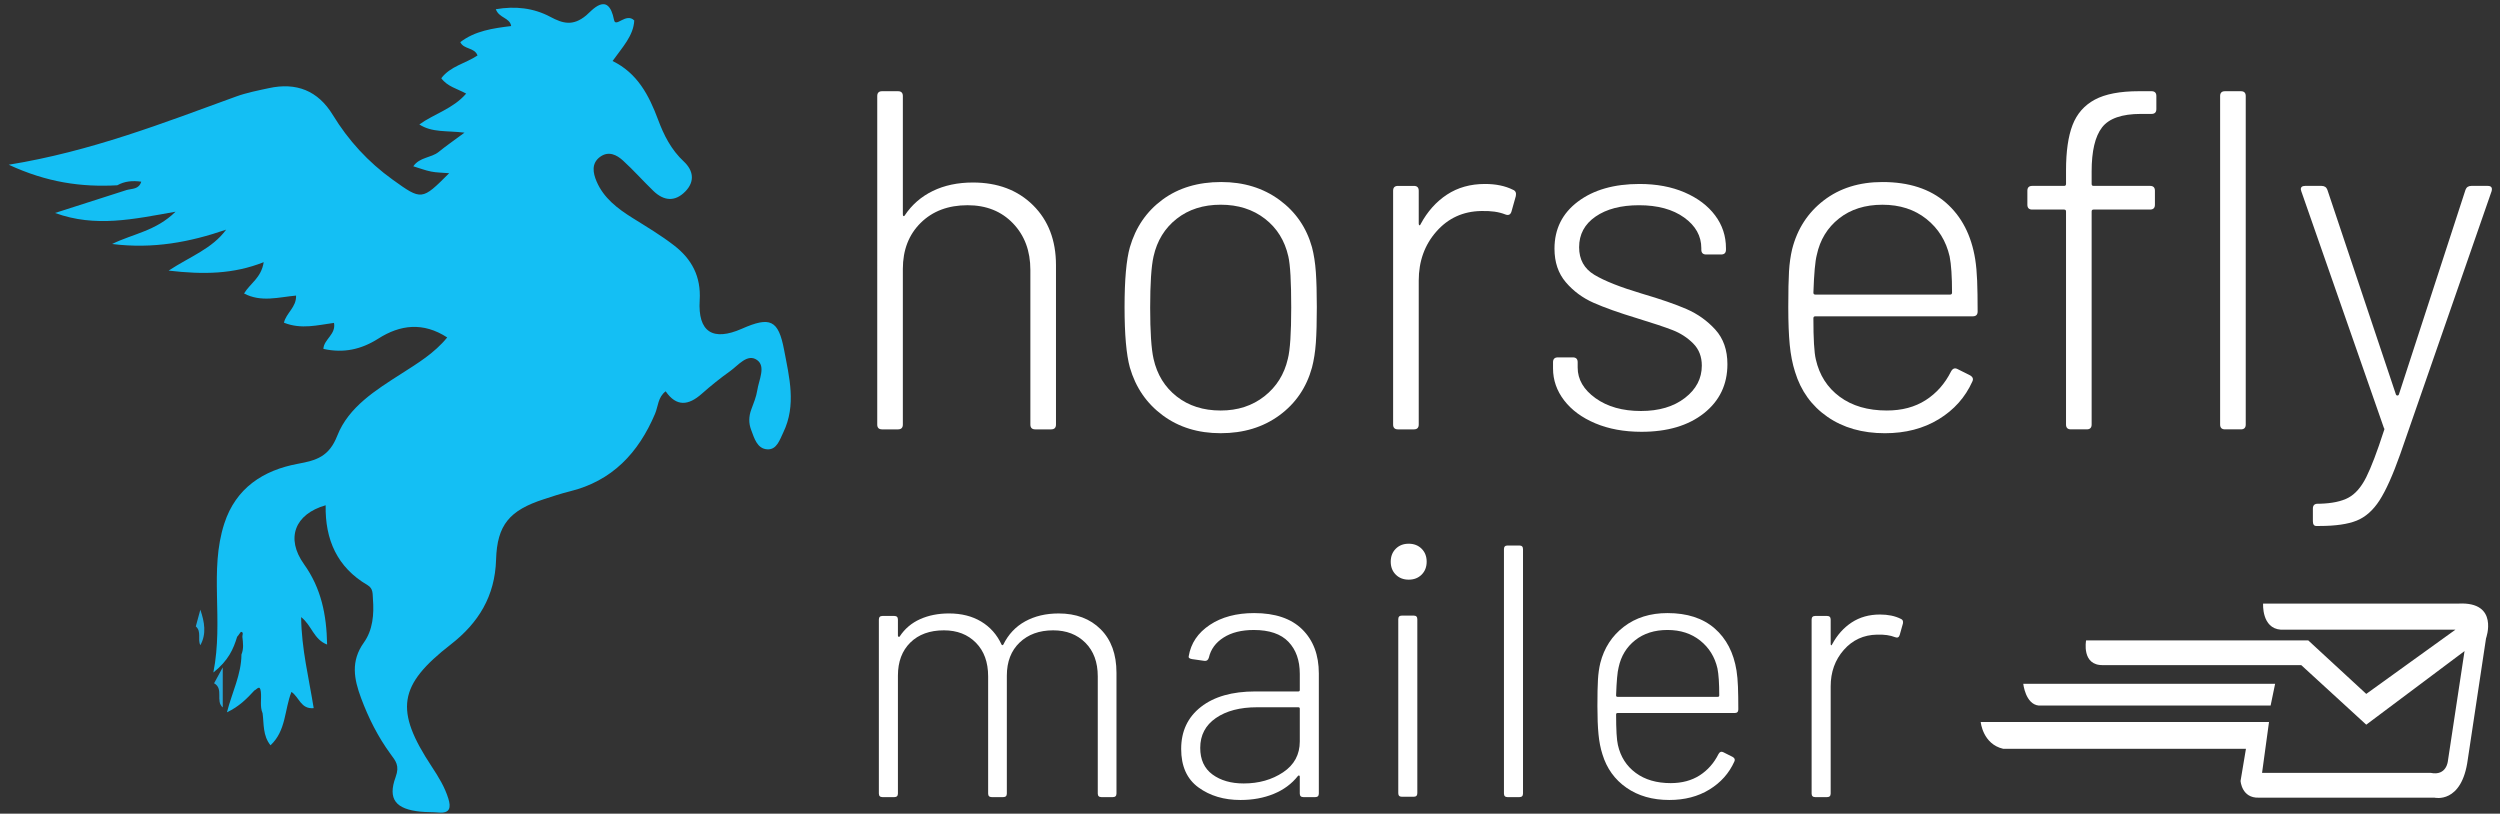 <?xml version="1.0" encoding="utf-8"?>
<!-- Generator: Adobe Illustrator 16.0.0, SVG Export Plug-In . SVG Version: 6.00 Build 0)  -->
<!DOCTYPE svg PUBLIC "-//W3C//DTD SVG 1.1//EN" "http://www.w3.org/Graphics/SVG/1.1/DTD/svg11.dtd">
<svg version="1.1" id="Layer_1" xmlns="http://www.w3.org/2000/svg" xmlns:xlink="http://www.w3.org/1999/xlink" x="0px" y="0px"
	 width="288.813px" height="94px" viewBox="0 0 288.813 94" enable-background="new 0 0 288.813 94" xml:space="preserve">
<rect x="0" y="0" width="288.813" height="94" fill="#333333" stroke="none"/>
<g>
	<g>
		<g>
			<path fill-rule="evenodd" clip-rule="evenodd" fill="#24ACE0" d="M22.62,72.367c0.176-0.643,0.351-1.287,0.524-1.932
				c0.486,1.429,0.729,2.788,0.002,4.101C22.797,73.854,23.313,72.967,22.62,72.367z"/>
			<path fill-rule="evenodd" clip-rule="evenodd" fill="#24ACE0" d="M24.733,78.934c0.23-0.423,0.462-0.848,1-1.836
				c0,1.979,0,3.302,0,4.629C24.861,80.988,25.879,79.573,24.733,78.934z"/>
			<g>
				<path fill="#14BFF4" d="M90.584,40.426c-0.659-3.485-1.616-3.887-4.874-2.451c-3.351,1.477-5.102,0.393-4.878-3.283
					c0.17-2.755-0.923-4.766-2.96-6.338c-1.513-1.172-3.173-2.156-4.796-3.174c-1.734-1.082-3.34-2.303-4.158-4.227
					c-0.403-0.95-0.645-2.09,0.438-2.855c0.97-0.68,1.893-0.207,2.614,0.449c1.226,1.117,2.327,2.367,3.522,3.519
					c1.186,1.138,2.473,1.288,3.682,0.05c1.149-1.179,0.904-2.451-0.18-3.46c-1.461-1.364-2.303-3.038-2.979-4.857
					c-1.04-2.784-2.384-5.362-5.249-6.749c1.145-1.604,2.42-2.928,2.506-4.684c-0.936-0.957-2.151,0.885-2.334-0.053
					c-0.673-3.473-2.613-1.031-3.24-0.516c-1.507,1.234-2.652,0.936-4.123,0.149c-1.938-1.032-4.045-1.265-6.296-0.882
					c0.372,1.039,1.616,0.958,1.774,1.945c-2.095,0.257-4.168,0.546-5.877,1.859c0.398,0.866,1.639,0.584,1.989,1.541
					c-1.388,0.924-3.116,1.224-4.187,2.627c0.709,0.968,1.836,1.206,2.875,1.777c-1.511,1.753-3.711,2.337-5.41,3.564
					c1.473,0.955,3.146,0.698,5.218,0.946c-1.325,0.981-2.181,1.571-2.982,2.225c-0.865,0.702-2.19,0.587-2.934,1.663
					c0.738,0.225,1.396,0.479,2.075,0.611c0.625,0.125,1.273,0.12,2.07,0.187c-3.165,3.161-3.165,3.161-6.543,0.735
					c-2.809-2.018-5.098-4.515-6.897-7.462c-1.72-2.821-4.219-3.791-7.394-3.099c-1.279,0.277-2.578,0.528-3.803,0.975
					c-8.394,3.051-16.719,6.326-26.246,7.871c4.41,2.045,8.4,2.607,12.543,2.375c0.855-0.48,1.773-0.553,2.766-0.416
					c-0.266,0.9-1.06,0.787-1.688,0.963c-2.642,0.846-5.286,1.695-8.272,2.652c4.689,1.703,9.037,0.72,13.922-0.146
					c-2.28,2.244-4.891,2.532-7.329,3.73c4.745,0.595,8.983-0.215,13.179-1.659c-1.63,2.215-4.13,3.082-6.649,4.734
					c4.021,0.468,7.474,0.415,10.985-0.975c-0.276,1.813-1.587,2.471-2.27,3.615c1.976,1.053,4.021,0.42,6.009,0.244
					c0.053,1.346-1.143,2.004-1.401,3.133c2.03,0.81,3.92,0.266,5.783,0.022c0.252,1.336-1.178,1.892-1.226,3.004
					c2.344,0.521,4.387,0.058,6.334-1.181c2.551-1.627,5.192-1.939,7.971-0.142c-1.469,1.806-3.39,2.968-5.28,4.179
					c-2.964,1.896-6.117,3.845-7.421,7.175c-0.951,2.423-2.405,2.846-4.558,3.244c-3.992,0.739-7.161,2.796-8.491,6.895
					c-1.773,5.459-0.064,11.11-1.265,17.215c1.759-1.401,2.317-2.725,2.746-4.128c0.186-0.18,0.388-0.583,0.472-0.568
					c0.313,0.055,0.109,0.384,0.133,0.577c0.08,0.681,0.17,1.374-0.107,2.039c-0.01,2.295-1.082,4.351-1.675,6.678
					c1.402-0.661,2.302-1.576,3.173-2.525c0.281-0.108,0.646-0.739,0.744,0.166c0.092,0.822-0.138,1.668,0.201,2.472
					c0.166,1.237,0.004,2.559,0.913,3.698c1.819-1.688,1.608-4.133,2.422-6.17c0.918,0.642,1.081,2.013,2.568,1.878
					c-0.55-3.469-1.415-6.864-1.45-10.518c1.232,0.961,1.438,2.575,3,3.172c-0.061-3.467-0.688-6.512-2.672-9.288
					c-2.141-2.996-1.059-5.785,2.504-6.804c-0.076,3.963,1.327,7.17,4.829,9.22c0.685,0.4,0.584,1.021,0.632,1.601
					c0.141,1.78-0.012,3.593-1.049,5.043c-1.535,2.147-1.141,4.2-0.319,6.413c0.86,2.308,1.95,4.474,3.402,6.46
					c0.581,0.792,1.079,1.328,0.589,2.66c-0.953,2.597,0.051,3.713,2.867,3.999c0.695,0.073,1.4,0.039,2.095,0.102
					c1.333,0.117,1.446-0.583,1.13-1.604c-0.416-1.353-1.143-2.521-1.917-3.698c-4.323-6.551-3.865-9.404,2.2-14.118
					c3.204-2.49,5.104-5.582,5.229-9.789c0.119-4.047,1.577-5.703,5.495-6.98c0.995-0.324,1.99-0.659,3.005-0.909
					c4.917-1.206,7.945-4.445,9.865-8.967C76.035,46.95,76,45.889,76.9,45.205c1.257,1.821,2.645,1.636,4.158,0.298
					c1.049-0.924,2.139-1.81,3.277-2.618c0.957-0.678,2.016-2.1,3.138-1.283c1.019,0.741,0.192,2.299,0.013,3.478
					c-0.119,0.767-0.429,1.508-0.701,2.243c-0.287,0.779-0.303,1.566-0.018,2.313c0.365,0.966,0.687,2.209,1.883,2.274
					c1.094,0.062,1.438-1.127,1.844-1.965C92.014,46.8,91.182,43.578,90.584,40.426z"/>
			</g>
		</g>
	</g>
	<g>
		<g>
			<path fill="#FFFFFF" d="M119.341,23.708c1.767,1.75,2.651,4.056,2.651,6.92v18.417c0,0.372-0.187,0.558-0.558,0.558h-1.842
				c-0.372,0-0.558-0.186-0.558-0.558V31.186c0-2.195-0.669-3.99-2.009-5.385c-1.339-1.395-3.089-2.093-5.246-2.093
				c-2.232,0-4.037,0.68-5.413,2.037c-1.376,1.358-2.064,3.135-2.064,5.33v17.97c0,0.372-0.187,0.558-0.558,0.558h-1.842
				c-0.372,0-0.558-0.186-0.558-0.558V11.096c0-0.372,0.186-0.558,0.558-0.558h1.842c0.371,0,0.558,0.187,0.558,0.558v13.672
				c0,0.112,0.028,0.177,0.083,0.195c0.056,0.019,0.102-0.009,0.14-0.083c0.818-1.228,1.897-2.167,3.237-2.818
				c1.339-0.65,2.882-0.977,4.632-0.977C115.257,21.085,117.573,21.959,119.341,23.708z"/>
			<path fill="#FFFFFF" d="M134.324,47.983c-1.861-1.376-3.125-3.218-3.795-5.525c-0.41-1.488-0.614-3.813-0.614-6.976
				c0-3.162,0.204-5.469,0.614-6.92c0.67-2.307,1.925-4.139,3.767-5.497c1.842-1.357,4.102-2.037,6.78-2.037
				c2.604,0,4.846,0.688,6.725,2.064c1.878,1.377,3.134,3.2,3.767,5.469c0.223,0.856,0.372,1.813,0.446,2.874
				c0.074,1.06,0.112,2.409,0.112,4.046c0,1.711-0.038,3.088-0.112,4.129c-0.075,1.042-0.223,1.991-0.446,2.846
				c-0.633,2.307-1.889,4.149-3.767,5.525c-1.879,1.377-4.139,2.064-6.78,2.064C138.416,50.048,136.184,49.36,134.324,47.983z
				 M146.071,45.779c1.396-1.097,2.297-2.539,2.707-4.325c0.26-1.005,0.391-2.976,0.391-5.916c0-2.976-0.111-4.948-0.334-5.916
				c-0.41-1.822-1.312-3.273-2.707-4.353c-1.396-1.079-3.098-1.619-5.106-1.619s-3.702,0.54-5.078,1.619
				c-1.377,1.079-2.27,2.53-2.679,4.353c-0.261,1.154-0.391,3.125-0.391,5.916c0,2.79,0.13,4.763,0.391,5.916
				c0.409,1.823,1.302,3.274,2.679,4.353c1.376,1.08,3.069,1.618,5.078,1.618C142.992,47.425,144.676,46.877,146.071,45.779z"/>
			<path fill="#FFFFFF" d="M174.782,21.922c0.298,0.112,0.409,0.354,0.335,0.726l-0.502,1.786c-0.111,0.373-0.354,0.484-0.726,0.335
				c-0.745-0.297-1.674-0.427-2.79-0.391c-2.084,0.038-3.805,0.828-5.162,2.372c-1.358,1.544-2.037,3.432-2.037,5.665v16.63
				c0,0.372-0.187,0.558-0.558,0.558h-1.842c-0.372,0-0.559-0.186-0.559-0.558v-27.01c0-0.372,0.187-0.558,0.559-0.558h1.842
				c0.371,0,0.558,0.187,0.558,0.558v3.794c0,0.112,0.028,0.177,0.084,0.195c0.056,0.02,0.102-0.028,0.14-0.139
				c0.781-1.451,1.794-2.585,3.041-3.404c1.246-0.818,2.707-1.228,4.381-1.228C172.811,21.252,173.89,21.476,174.782,21.922z"/>
			<path fill="#FFFFFF" d="M184.297,48.904c-1.544-0.65-2.744-1.535-3.6-2.65c-0.855-1.117-1.283-2.345-1.283-3.684v-0.725
				c0-0.372,0.186-0.558,0.559-0.558h1.729c0.371,0,0.558,0.187,0.558,0.558v0.614c0,1.377,0.688,2.558,2.065,3.543
				c1.376,0.986,3.125,1.479,5.245,1.479c2.083,0,3.775-0.502,5.078-1.506s1.954-2.25,1.954-3.739c0-1.042-0.335-1.897-1.005-2.567
				c-0.67-0.669-1.461-1.181-2.372-1.535c-0.912-0.353-2.279-0.809-4.102-1.367c-2.084-0.632-3.758-1.228-5.022-1.786
				s-2.335-1.348-3.209-2.372c-0.874-1.023-1.311-2.316-1.311-3.878c0-2.269,0.901-4.083,2.706-5.441
				c1.804-1.357,4.176-2.037,7.115-2.037c1.972,0,3.711,0.326,5.218,0.977c1.507,0.651,2.679,1.535,3.516,2.651
				c0.837,1.116,1.256,2.381,1.256,3.794v0.167c0,0.373-0.187,0.558-0.559,0.558h-1.729c-0.372,0-0.559-0.186-0.559-0.558v-0.167
				c0-1.414-0.66-2.595-1.98-3.543c-1.321-0.949-3.061-1.423-5.218-1.423c-2.084,0-3.759,0.438-5.022,1.312
				c-1.266,0.875-1.897,2.056-1.897,3.544c0,1.414,0.586,2.475,1.758,3.181c1.172,0.707,3.004,1.433,5.497,2.177
				c2.157,0.633,3.878,1.228,5.161,1.786c1.284,0.558,2.391,1.349,3.321,2.372c0.929,1.024,1.395,2.354,1.395,3.99
				c0,2.344-0.902,4.233-2.706,5.665c-1.806,1.433-4.214,2.148-7.228,2.148C187.617,49.881,185.84,49.556,184.297,48.904z"/>
			<path fill="#FFFFFF" d="M222.468,46.225c1.246-0.799,2.223-1.905,2.93-3.32c0.186-0.335,0.428-0.427,0.726-0.279l1.451,0.726
				c0.335,0.187,0.427,0.428,0.279,0.725c-0.819,1.823-2.112,3.274-3.879,4.353c-1.768,1.079-3.842,1.618-6.223,1.618
				c-2.604,0-4.818-0.632-6.641-1.897c-1.823-1.264-3.069-2.994-3.739-5.19c-0.298-0.929-0.502-1.971-0.613-3.125
				c-0.112-1.153-0.168-2.604-0.168-4.353c0-1.823,0.028-3.199,0.084-4.13c0.056-0.929,0.176-1.786,0.362-2.567
				c0.595-2.344,1.814-4.222,3.655-5.636c1.842-1.414,4.103-2.121,6.781-2.121c3.05,0,5.487,0.791,7.311,2.372
				c1.822,1.582,2.957,3.767,3.403,6.557c0.112,0.707,0.187,1.535,0.224,2.483c0.036,0.949,0.056,2.13,0.056,3.543
				c0,0.373-0.187,0.558-0.558,0.558h-18.193c-0.148,0-0.223,0.075-0.223,0.223c0,2.381,0.092,3.962,0.279,4.744
				c0.408,1.823,1.329,3.265,2.762,4.325c1.432,1.06,3.246,1.59,5.441,1.59C219.724,47.425,221.221,47.025,222.468,46.225z
				 M209.493,33.809c0,0.149,0.074,0.223,0.223,0.223h15.57c0.148,0,0.223-0.074,0.223-0.223c0-1.86-0.093-3.255-0.278-4.186
				c-0.41-1.786-1.303-3.227-2.679-4.325c-1.377-1.097-3.069-1.646-5.078-1.646c-2.01,0-3.684,0.53-5.022,1.59
				c-1.34,1.061-2.196,2.465-2.567,4.213C209.697,30.163,209.567,31.614,209.493,33.809z"/>
			<path fill="#FFFFFF" d="M242.836,14.723c-0.801,1.042-1.199,2.734-1.199,5.078v1.451c0,0.149,0.073,0.223,0.223,0.223h6.529
				c0.371,0,0.559,0.187,0.559,0.558v1.618c0,0.373-0.188,0.558-0.559,0.558h-6.529c-0.149,0-0.223,0.075-0.223,0.223v24.611
				c0,0.372-0.188,0.558-0.559,0.558h-1.842c-0.372,0-0.558-0.186-0.558-0.558V24.433c0-0.148-0.075-0.223-0.224-0.223h-3.683
				c-0.373,0-0.559-0.186-0.559-0.558v-1.618c0-0.372,0.186-0.558,0.559-0.558h3.683c0.148,0,0.224-0.074,0.224-0.223V19.69
				c0-2.195,0.251-3.943,0.753-5.246c0.503-1.302,1.358-2.278,2.567-2.93c1.208-0.65,2.91-0.977,5.106-0.977h1.45
				c0.372,0,0.559,0.187,0.559,0.558v1.507c0,0.372-0.187,0.558-0.559,0.558h-1.228C245.133,13.161,243.636,13.682,242.836,14.723z
				 M256.48,49.044V11.096c0-0.372,0.186-0.558,0.559-0.558h1.841c0.372,0,0.559,0.187,0.559,0.558v37.948
				c0,0.372-0.187,0.558-0.559,0.558h-1.841C256.666,49.602,256.48,49.416,256.48,49.044z"/>
			<path fill="#FFFFFF" d="M267.196,60.205v-1.451c0-0.372,0.186-0.559,0.558-0.559h0.224c1.413-0.037,2.52-0.27,3.32-0.697
				c0.799-0.428,1.487-1.219,2.064-2.372c0.576-1.153,1.256-2.939,2.037-5.357c0.074-0.148,0.074-0.26,0-0.334l-9.543-27.345
				l-0.056-0.223c0-0.26,0.167-0.391,0.502-0.391h1.897c0.335,0,0.559,0.149,0.67,0.446l7.924,23.662
				c0.037,0.075,0.093,0.112,0.168,0.112c0.074,0,0.13-0.037,0.167-0.112l7.701-23.662c0.112-0.297,0.335-0.446,0.67-0.446h1.897
				c0.409,0,0.558,0.205,0.446,0.614l-10.547,30.358c-0.856,2.418-1.656,4.204-2.399,5.357c-0.745,1.153-1.628,1.935-2.651,2.344
				s-2.446,0.614-4.269,0.614h-0.391C267.326,60.763,267.196,60.576,267.196,60.205z"/>
		</g>
	</g>
	<g>
		<path fill="#FFFFFF" d="M127.154,72.695c1.218,1.218,1.827,2.893,1.827,5.024v13.952c0,0.276-0.139,0.415-0.416,0.415h-1.329
			c-0.277,0-0.416-0.139-0.416-0.415V78.135c0-1.633-0.478-2.928-1.433-3.883s-2.194-1.433-3.716-1.433
			c-1.606,0-2.9,0.472-3.882,1.412c-0.983,0.941-1.474,2.215-1.474,3.82v13.62c0,0.276-0.139,0.415-0.416,0.415h-1.329
			c-0.277,0-0.415-0.139-0.415-0.415V78.135c0-1.633-0.471-2.928-1.412-3.883c-0.941-0.955-2.173-1.433-3.696-1.433
			c-1.634,0-2.927,0.472-3.882,1.412c-0.955,0.941-1.433,2.215-1.433,3.82v13.62c0,0.276-0.139,0.415-0.416,0.415h-1.37
			c-0.277,0-0.415-0.139-0.415-0.415V71.574c0-0.276,0.138-0.416,0.415-0.416h1.37c0.277,0,0.416,0.14,0.416,0.416v1.868
			c0,0.056,0.027,0.098,0.083,0.125c0.055,0.027,0.097,0.014,0.125-0.042c0.582-0.886,1.363-1.55,2.346-1.993
			c0.982-0.442,2.097-0.664,3.343-0.664c1.439,0,2.678,0.312,3.716,0.934c1.038,0.623,1.82,1.502,2.346,2.638
			c0.055,0.11,0.125,0.124,0.208,0.041c0.582-1.189,1.426-2.09,2.533-2.699c1.107-0.608,2.394-0.913,3.862-0.913
			C124.316,70.868,125.935,71.478,127.154,72.695z"/>
		<path fill="#FFFFFF" d="M150.449,72.716c1.273,1.26,1.91,2.955,1.91,5.087v13.869c0,0.276-0.139,0.415-0.415,0.415h-1.37
			c-0.277,0-0.416-0.139-0.416-0.415V89.72c0-0.055-0.021-0.097-0.062-0.124c-0.042-0.027-0.09-0.014-0.146,0.041
			c-0.72,0.914-1.655,1.606-2.803,2.076c-1.149,0.471-2.429,0.706-3.841,0.706c-1.91,0-3.529-0.483-4.858-1.453
			c-1.329-0.969-1.993-2.45-1.993-4.443c0-2.048,0.761-3.668,2.284-4.858c1.522-1.189,3.613-1.785,6.271-1.785h4.983
			c0.11,0,0.166-0.056,0.166-0.166v-1.869c0-1.55-0.436-2.782-1.308-3.695c-0.872-0.914-2.208-1.37-4.007-1.37
			c-1.412,0-2.575,0.29-3.488,0.872c-0.914,0.581-1.481,1.356-1.703,2.325c-0.083,0.276-0.249,0.401-0.498,0.373l-1.454-0.207
			c-0.305-0.056-0.429-0.166-0.374-0.332c0.249-1.495,1.059-2.699,2.429-3.613c1.37-0.913,3.079-1.37,5.128-1.37
			C147.32,70.826,149.175,71.456,150.449,72.716z M148.228,89.222c1.287-0.857,1.931-2.048,1.931-3.571v-3.778
			c0-0.11-0.056-0.166-0.166-0.166h-4.775c-1.966,0-3.55,0.415-4.754,1.245c-1.204,0.831-1.807,1.979-1.807,3.447
			c0,1.356,0.471,2.381,1.412,3.072c0.941,0.692,2.145,1.038,3.613,1.038C145.424,90.509,146.94,90.08,148.228,89.222z"/>
		<path fill="#FFFFFF" d="M161.245,66.383c-0.388-0.387-0.581-0.885-0.581-1.494s0.193-1.107,0.581-1.495s0.886-0.581,1.495-0.581
			c0.608,0,1.106,0.193,1.495,0.581c0.387,0.388,0.581,0.886,0.581,1.495s-0.194,1.107-0.581,1.494
			c-0.389,0.389-0.887,0.582-1.495,0.582C162.131,66.965,161.633,66.771,161.245,66.383z M161.536,91.63V71.532
			c0-0.276,0.138-0.415,0.415-0.415h1.37c0.276,0,0.415,0.139,0.415,0.415V91.63c0,0.277-0.139,0.415-0.415,0.415h-1.37
			C161.674,92.045,161.536,91.907,161.536,91.63z"/>
		<path fill="#FFFFFF" d="M173.744,91.672V63.435c0-0.276,0.139-0.415,0.415-0.415h1.37c0.277,0,0.416,0.139,0.416,0.415v28.237
			c0,0.276-0.139,0.415-0.416,0.415h-1.37C173.883,92.087,173.744,91.948,173.744,91.672z"/>
		<path fill="#FFFFFF" d="M196.354,89.574c0.928-0.595,1.654-1.418,2.181-2.471c0.138-0.249,0.317-0.317,0.539-0.207l1.08,0.54
			c0.249,0.139,0.317,0.318,0.208,0.539c-0.609,1.357-1.572,2.437-2.887,3.239c-1.314,0.804-2.858,1.204-4.63,1.204
			c-1.938,0-3.585-0.471-4.941-1.412c-1.356-0.94-2.283-2.228-2.782-3.861c-0.222-0.691-0.373-1.467-0.456-2.325
			s-0.125-1.938-0.125-3.239c0-1.355,0.021-2.381,0.063-3.072c0.041-0.692,0.131-1.329,0.27-1.91c0.442-1.744,1.35-3.142,2.72-4.194
			c1.371-1.052,3.053-1.578,5.046-1.578c2.27,0,4.083,0.589,5.439,1.765c1.355,1.178,2.201,2.804,2.533,4.88
			c0.083,0.525,0.138,1.142,0.166,1.848c0.027,0.706,0.041,1.585,0.041,2.637c0,0.277-0.139,0.415-0.415,0.415h-13.537
			c-0.11,0-0.166,0.056-0.166,0.166c0,1.772,0.069,2.948,0.208,3.529c0.304,1.357,0.989,2.43,2.056,3.219
			c1.064,0.789,2.414,1.184,4.048,1.184C194.312,90.468,195.426,90.17,196.354,89.574z M186.699,80.336
			c0,0.11,0.056,0.166,0.166,0.166h11.586c0.11,0,0.166-0.056,0.166-0.166c0-1.385-0.069-2.423-0.208-3.115
			c-0.305-1.328-0.97-2.4-1.993-3.218c-1.024-0.816-2.284-1.225-3.778-1.225c-1.495,0-2.741,0.395-3.737,1.184
			c-0.997,0.788-1.634,1.834-1.91,3.135C186.852,77.623,186.755,78.702,186.699,80.336z"/>
		<path fill="#FFFFFF" d="M219.587,71.491c0.221,0.083,0.304,0.263,0.249,0.539l-0.374,1.329c-0.083,0.277-0.264,0.36-0.54,0.249
			c-0.554-0.221-1.245-0.317-2.076-0.291c-1.551,0.028-2.831,0.617-3.841,1.766c-1.011,1.148-1.516,2.554-1.516,4.214v12.375
			c0,0.276-0.139,0.415-0.415,0.415h-1.37c-0.277,0-0.416-0.139-0.416-0.415V71.574c0-0.276,0.139-0.416,0.416-0.416h1.37
			c0.276,0,0.415,0.14,0.415,0.416v2.823c0,0.083,0.021,0.132,0.063,0.146c0.041,0.014,0.075-0.021,0.104-0.104
			c0.581-1.08,1.335-1.924,2.263-2.533c0.928-0.608,2.015-0.914,3.26-0.914C218.119,70.992,218.922,71.158,219.587,71.491z"/>
	</g>
	<g>
		<path fill="#FFFFFF" d="M262.833,79l-29.096-0.005c0,0,0.256,2.361,1.789,2.515h26.788"/>
		<path fill="#FFFFFF" d="M228.822,83.412c0,0,0.236,2.551,2.596,3.093h28.045l-0.622,3.712c0,0,0.125,2.006,2.108,1.933h20.295
			c0,0,3.163,0.767,3.846-4.409l2.108-13.993c0,0,1.553-4.251-3.162-4.019h-22.59c0,0-0.187,2.859,2.046,3.015h20.171l-10.301,7.42
			l-6.703-6.184h-25.662c0,0-0.562,2.936,1.986,2.858h22.868l7.511,6.882l11.354-8.503l-1.92,12.679c0,0-0.13,1.777-1.991,1.39
			h-19.48l0.803-5.873H228.822z"/>
	</g>
</g>
</svg>
